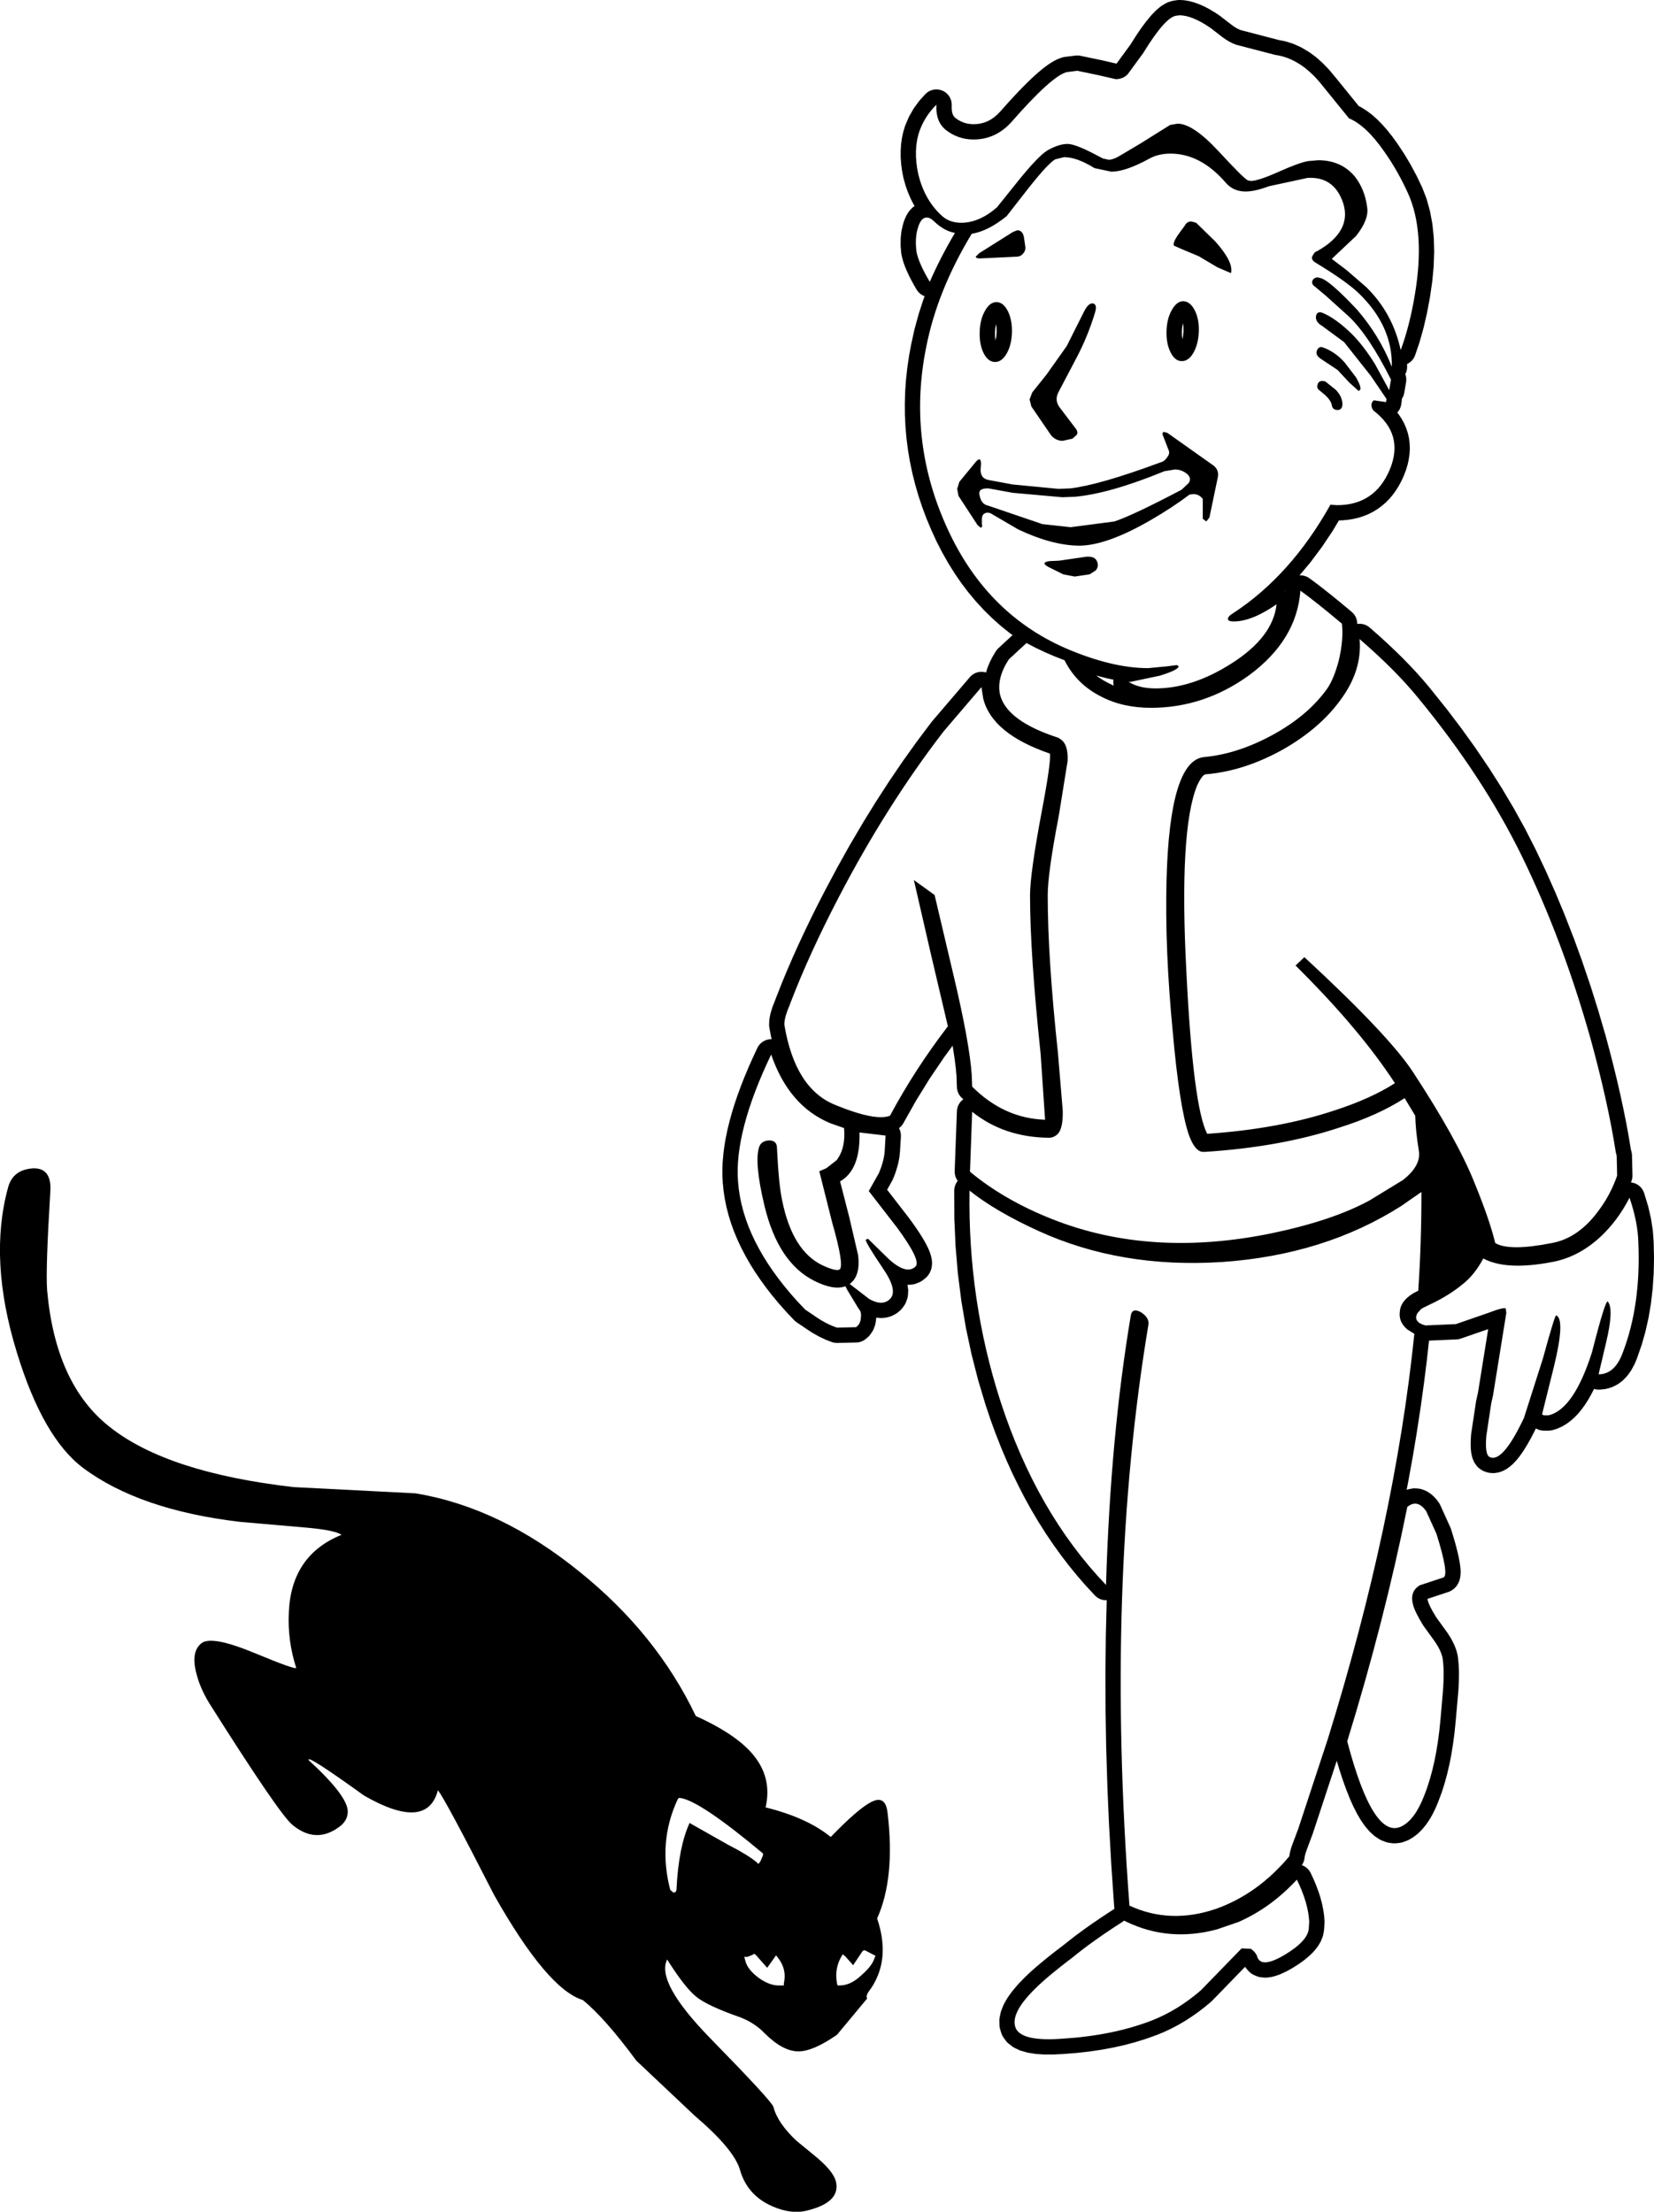 <?xml version="1.0" encoding="UTF-8"?>
<svg xmlns="http://www.w3.org/2000/svg" xmlns:xlink="http://www.w3.org/1999/xlink" width="44.599mm" height="59.649mm" viewBox="-197.144 86.008 44.599 59.649">
    <path transform="matrix(-1,0,0,1,0,0)" style="stroke:none;fill:#000000;fill-rule:evenodd" d="M174.744,135.55C174.256,135.046,173.896,134.733,173.662,134.612C173.399,134.472,173.25,134.565,173.212,134.892C173.071,136.068,173.166,137.02,173.493,137.748C173.23,138.523,173.31,139.186,173.732,139.736C173.778,139.811,173.788,139.867,173.76,139.904L174.575,140.884C175.006,141.183,175.352,141.332,175.615,141.332C175.895,141.332,176.2,141.169,176.528,140.842C176.696,140.665,176.907,140.525,177.16,140.422C177.778,140.207,178.185,140.016,178.382,139.848C178.579,139.689,178.836,139.358,179.155,138.854C179.361,139.265,178.972,139.974,177.989,140.982C176.884,142.112,176.317,142.727,176.289,142.83C176.214,143.119,176.008,143.423,175.671,143.74L175.193,144.132C174.847,144.412,174.649,144.65,174.603,144.847C174.519,145.21,174.767,145.467,175.347,145.616C175.647,145.701,175.975,145.663,176.331,145.504C176.771,145.309,177.057,144.986,177.188,144.538C177.291,144.165,177.699,143.675,178.41,143.069L179.984,141.584C180.555,140.81,181.038,140.263,181.431,139.946C182.068,139.75,182.864,138.807,183.819,137.118C184.7,135.391,185.205,134.449,185.336,134.29C185.533,135.037,186.199,135.083,187.332,134.43C188.38,133.674,188.877,133.357,188.821,133.478C188.118,134.122,187.767,134.584,187.767,134.864C187.767,135.032,187.847,135.172,188.006,135.284C188.427,135.592,188.849,135.568,189.27,135.214C189.523,134.99,190.267,133.898,191.504,131.938C191.663,131.676,191.776,131.419,191.841,131.168C191.954,130.766,191.912,130.486,191.715,130.327C191.537,130.178,191.054,130.267,190.267,130.594C189.528,130.901,189.158,131.032,189.158,130.986C189.317,130.491,189.383,129.987,189.355,129.473C189.307,128.456,188.835,127.766,187.936,127.401C188.048,127.318,188.366,127.252,188.891,127.206L190.675,127.051C192.483,126.837,193.892,126.352,194.904,125.596C195.625,125.054,196.22,124.018,196.688,122.487C197.203,120.817,197.283,119.333,196.927,118.036C196.843,117.718,196.623,117.545,196.267,117.518C195.911,117.499,195.752,117.718,195.789,118.175C195.873,119.557,195.902,120.434,195.873,120.807C195.723,122.496,195.162,123.724,194.188,124.489C193.157,125.311,191.504,125.852,189.228,126.114L185.94,126.282C184.414,126.534,182.934,127.243,181.501,128.41C180.124,129.521,179.085,130.813,178.382,132.288C177.596,132.642,177.057,133.021,176.766,133.422C176.476,133.814,176.387,134.257,176.5,134.752C175.75,134.938,175.165,135.205,174.744,135.55zM177.075,138.784L177.048,138.882C177.01,139.05,176.879,139.213,176.654,139.372C176.476,139.493,176.307,139.554,176.148,139.554L176.008,139.554L176.008,139.498C175.951,139.246,176.003,139.018,176.163,138.812L176.218,138.742L176.457,139.078L176.766,138.728L176.809,138.7L176.851,138.728L176.991,138.784L177.075,138.784zM173.802,138.616L173.844,138.602L173.887,138.63L174.14,139.008L174.35,138.77L174.42,138.714L174.462,138.784C174.585,138.999,174.622,139.237,174.575,139.498L174.561,139.554L174.505,139.554C174.308,139.554,174.116,139.465,173.928,139.288C173.722,139.111,173.601,138.952,173.563,138.812L173.535,138.756L173.802,138.616zM176.583,135.984C177.699,135.051,178.434,134.556,178.789,134.5L178.846,134.5L178.874,134.542C179.23,135.307,179.295,136.119,179.071,136.978L178.986,137.048C178.93,137.048,178.902,137.016,178.902,136.95C178.865,136.194,178.747,135.601,178.55,135.172L177.511,135.76C177.164,135.937,176.912,136.092,176.752,136.222L176.696,136.278L176.64,136.208L176.57,136.04L176.57,135.998L176.583,135.984z"/>
    <path transform="matrix(-1,0,0,1,0,0)" style="stroke:none;fill:#000000;fill-rule:evenodd" d="M165.401,86.012L165.485,86.024L165.544,86.036L165.623,86.06L165.663,86.074L165.718,86.102L165.806,86.155L165.841,86.178L165.86,86.193L165.958,86.275L165.99,86.305L166.097,86.417L166.117,86.44L166.233,86.581L166.247,86.598L166.373,86.768L166.383,86.782L166.518,86.982L166.525,86.993L166.661,87.208L167.037,87.724L167.431,87.634L167.439,87.632L168.01,87.513L168.051,87.506L168.093,87.504L168.146,87.507L168.432,87.543L168.473,87.55L168.51,87.561L168.564,87.579L168.604,87.595L168.663,87.621L168.692,87.636L168.755,87.671L168.777,87.684L168.846,87.728L168.863,87.739L168.938,87.792L168.951,87.802L169.031,87.864L169.042,87.872L169.126,87.943L169.135,87.95L169.225,88.029L169.232,88.035L169.327,88.123L169.333,88.129L169.433,88.225L169.439,88.231L169.544,88.336L169.549,88.34L169.659,88.454L169.663,88.458L169.779,88.58L169.782,88.584L169.903,88.715L169.907,88.719L170.033,88.859L170.036,88.862L170.16,89.002L170.25,89.096L170.336,89.169L170.421,89.228L170.506,89.274L170.595,89.31L170.689,89.336L170.789,89.352L170.896,89.357L170.965,89.354L171.03,89.346L171.093,89.333L171.154,89.315L171.214,89.291L171.273,89.262L171.332,89.226L171.381,89.19L171.406,89.167L171.425,89.144L171.442,89.116L171.456,89.084L171.469,89.043L171.478,88.99L171.483,88.927L171.482,88.836L171.484,88.795L171.489,88.753L171.499,88.713L171.514,88.673L171.531,88.636L171.553,88.6L171.578,88.567L171.607,88.536L171.638,88.509L171.672,88.484L171.709,88.464L171.747,88.447L171.786,88.434L171.827,88.425L171.869,88.42L171.911,88.42L171.952,88.423L171.993,88.431L172.033,88.443L172.072,88.459L172.109,88.479L172.143,88.502L172.175,88.529L172.201,88.555L172.345,88.715L172.373,88.749L172.497,88.919L172.521,88.958L172.624,89.138L172.645,89.18L172.726,89.371L172.742,89.412L172.781,89.542L172.79,89.575L172.82,89.709L172.825,89.741L172.845,89.881L172.848,89.911L172.857,90.055L172.858,90.084L172.858,90.233L172.857,90.26L172.846,90.414L172.844,90.44L172.823,90.599L172.819,90.622L172.788,90.786L172.78,90.82L172.734,90.985L172.727,91.01L172.672,91.167L172.662,91.193L172.599,91.341L172.587,91.368L172.515,91.509L172.501,91.535L172.483,91.564L172.493,91.571L172.527,91.596L172.556,91.623L172.587,91.654L172.614,91.685L172.629,91.705L172.658,91.745L172.685,91.789L172.712,91.838L172.729,91.875L172.754,91.933L172.765,91.964L172.787,92.031L172.796,92.064L172.83,92.206L172.839,92.255L172.856,92.41L172.858,92.454L172.859,92.62L172.858,92.659L172.842,92.837L172.833,92.893L172.814,92.973L172.807,93L172.781,93.086L172.774,93.108L172.74,93.2L172.733,93.218L172.692,93.316L172.685,93.331L172.637,93.435L172.631,93.448L172.575,93.558L172.569,93.568L172.506,93.684L172.501,93.694L172.43,93.815L172.407,93.85L172.381,93.883L172.351,93.912L172.319,93.939L172.285,93.962L172.247,93.982L172.212,93.996L172.243,94.079L172.249,94.097L172.373,94.478L172.378,94.497L172.482,94.877L172.487,94.897L172.571,95.277L172.574,95.292L172.631,95.598L172.633,95.613L172.678,95.919L172.68,95.934L172.713,96.239L172.715,96.255L172.736,96.558L172.737,96.574L172.746,96.876L172.746,96.892L172.744,97.193L172.743,97.209L172.729,97.509L172.728,97.525L172.702,97.823L172.7,97.84L172.662,98.137L172.66,98.153L172.61,98.449L172.607,98.465L172.545,98.76L172.542,98.775L172.468,99.069L172.464,99.084L172.379,99.377L172.374,99.392L172.277,99.683L172.272,99.697L172.164,99.987L172.158,100.001L172.037,100.29L172.031,100.304L171.896,100.598L171.889,100.613L171.744,100.896L171.736,100.911L171.582,101.183L171.573,101.199L171.41,101.459L171.4,101.475L171.229,101.724L171.217,101.74L171.037,101.978L171.025,101.993L170.835,102.22L170.822,102.235L170.623,102.451L170.609,102.466L170.401,102.67L170.387,102.684L170.17,102.877L170.154,102.891L169.928,103.073L169.912,103.085L169.841,103.136L170.221,103.487L170.25,103.517L170.276,103.549L170.294,103.576L170.371,103.703L170.386,103.73L170.449,103.854L170.463,103.885L170.513,104.007L170.526,104.043L170.557,104.145L170.596,104.134L170.638,104.128L170.679,104.126L170.721,104.128L170.762,104.134L170.803,104.145L170.842,104.159L170.88,104.178L170.915,104.2L170.948,104.225L170.978,104.254L170.993,104.271L172.018,105.47L172.034,105.491L172.414,105.997L172.42,106.005L172.793,106.526L172.798,106.534L173.163,107.07L173.168,107.078L173.525,107.629L173.53,107.637L173.879,108.203L173.883,108.21L174.224,108.791L174.229,108.798L174.562,109.394L174.566,109.401L174.891,110.012L174.894,110.017L175.087,110.392L175.089,110.396L175.273,110.765L175.275,110.77L175.45,111.133L175.452,111.138L175.619,111.495L175.622,111.501L175.78,111.853L175.782,111.859L175.931,112.205L175.934,112.211L176.075,112.552L176.077,112.558L176.209,112.894L176.212,112.899L176.246,112.991L176.307,113.145L176.317,113.175L176.36,113.313L176.371,113.355L176.394,113.473L176.4,113.515L176.401,113.536L176.405,113.635L176.405,113.677L176.398,113.727L176.359,113.936L176.356,113.952L176.337,114.035L176.347,114.034L176.389,114.036L176.43,114.042L176.47,114.052L176.51,114.067L176.547,114.085L176.583,114.107L176.616,114.132L176.647,114.161L176.674,114.192L176.698,114.226L176.723,114.272L176.844,114.531L176.847,114.538L176.96,114.791L176.963,114.799L177.066,115.046L177.07,115.054L177.165,115.295L177.168,115.304L177.254,115.539L177.258,115.549L177.335,115.778L177.339,115.789L177.408,116.012L177.411,116.024L177.471,116.241L177.474,116.254L177.526,116.465L177.529,116.479L177.572,116.685L177.575,116.699L177.609,116.899L177.611,116.915L177.637,117.109L177.638,117.126L177.655,117.314L177.657,117.333L177.665,117.515L177.665,117.534L177.665,117.711L177.664,117.732L177.655,117.903L177.654,117.922L177.633,118.121L177.631,118.143L177.6,118.342L177.596,118.363L177.555,118.563L177.55,118.583L177.498,118.783L177.493,118.803L177.43,119.003L177.424,119.021L177.351,119.221L177.344,119.239L177.26,119.44L177.253,119.456L177.158,119.657L177.15,119.673L177.045,119.874L177.037,119.889L176.922,120.09L176.914,120.104L176.788,120.306L176.779,120.318L176.642,120.521L176.634,120.532L176.487,120.734L176.479,120.745L176.321,120.948L176.312,120.958L176.144,121.161L176.136,121.17L175.956,121.373L175.947,121.384L175.732,121.61L175.702,121.639L175.664,121.668L175.401,121.846L175.395,121.85L175.242,121.95L175.22,121.963L175.069,122.048L175.044,122.061L174.896,122.131L174.866,122.144L174.722,122.199L174.682,122.212L174.642,122.22L174.6,122.225L174.566,122.226L174.053,122.214L174.011,122.211L173.97,122.204L173.93,122.192L173.891,122.177L173.854,122.158L173.819,122.135L173.789,122.11L173.736,122.064L173.706,122.035L173.67,121.989L173.631,121.932L173.609,121.897L173.585,121.846L173.559,121.778L173.546,121.739L173.536,121.695L173.524,121.617L173.52,121.579L173.517,121.544L173.516,121.545L173.495,121.547L173.422,121.553L173.381,121.555L173.348,121.553L173.28,121.547L173.239,121.541L173.199,121.531L173.137,121.512L173.097,121.498L173.059,121.479L173.001,121.448L172.965,121.426L172.934,121.402L172.881,121.358L172.851,121.33L172.814,121.287L172.768,121.225L172.745,121.19L172.725,121.153L172.709,121.114L172.683,121.039L172.671,120.999L172.664,120.958L172.661,120.929L172.656,120.842L172.655,120.8L172.66,120.755L172.674,120.658L172.628,120.657L172.55,120.65L172.508,120.644L172.468,120.634L172.436,120.623L172.366,120.595L172.328,120.577L172.292,120.556L172.265,120.537L172.202,120.488L172.17,120.461L172.141,120.431L172.121,120.405L172.105,120.383L172.082,120.348L172.063,120.311L172.049,120.277L172.039,120.249L172.027,120.209L172.018,120.154L172.014,120.12L172.012,120.078L172.013,120.049L172.016,120.01L172.023,119.957L172.032,119.912L172.042,119.874L172.057,119.824L172.067,119.794L172.089,119.738L172.097,119.717L172.125,119.654L172.134,119.637L172.168,119.569L172.175,119.556L172.216,119.482L172.222,119.472L172.268,119.392L172.274,119.383L172.328,119.297L172.332,119.29L172.392,119.198L172.396,119.192L172.462,119.095L172.466,119.09L172.538,118.987L172.542,118.982L172.621,118.874L172.628,118.864L173.223,118.094L173.084,117.846L173.058,117.79L172.994,117.623L172.985,117.595L172.938,117.438L172.929,117.404L172.899,117.257L172.892,117.216L172.878,117.081L172.876,117.062L172.852,116.658L172.852,116.616L172.856,116.575L172.864,116.534L172.876,116.494L172.892,116.455L172.904,116.433L172.89,116.423L172.859,116.395L172.83,116.365L172.805,116.332L172.786,116.301L172.441,115.687L172.076,115.097L171.68,114.512L171.458,114.21L171.445,114.285L171.403,114.565L171.372,114.813L171.353,115.019L171.342,115.33L171.338,115.372L171.33,115.413L171.318,115.453L171.302,115.491L171.283,115.528L171.259,115.563L171.232,115.595L171.209,115.618L171.168,115.656L171.19,115.671L171.221,115.699L171.249,115.73L171.273,115.764L171.295,115.8L171.312,115.838L171.326,115.877L171.336,115.918L171.342,115.976L171.402,117.592L171.401,117.634L171.396,117.676L171.387,117.716L171.374,117.756L171.357,117.794L171.337,117.831L171.319,117.855L171.341,117.884L171.363,117.92L171.381,117.958L171.396,117.997L171.406,118.037L171.412,118.079L171.414,118.12L171.411,118.853L171.411,118.87L171.379,119.596L171.378,119.613L171.318,120.333L171.316,120.35L171.226,121.063L171.224,121.08L171.105,121.786L171.102,121.803L170.954,122.503L170.95,122.52L170.773,123.213L170.769,123.229L170.563,123.916L170.558,123.929L170.433,124.301L170.43,124.31L170.297,124.674L170.293,124.683L170.154,125.038L170.15,125.048L170.003,125.395L169.999,125.405L169.846,125.743L169.841,125.753L169.68,126.083L169.675,126.094L169.508,126.416L169.502,126.426L169.328,126.74L169.322,126.75L169.141,127.055L169.134,127.065L168.946,127.363L168.939,127.373L168.744,127.662L168.737,127.672L168.534,127.953L168.527,127.963L168.318,128.235L168.31,128.246L168.093,128.51L168.085,128.52L167.862,128.776L167.853,128.785L167.623,129.033L167.593,129.062L167.56,129.088L167.525,129.111L167.487,129.13L167.448,129.145L167.408,129.156L167.367,129.162L167.325,129.165L167.302,129.164L167.326,130.122L167.326,130.129L167.337,131.128L167.337,131.133L167.333,132.146L167.333,132.151L167.316,133.177L167.315,133.182L167.283,134.221L167.283,134.226L167.237,135.277L167.236,135.283L167.176,136.347L167.175,136.352L167.101,137.43L167.096,137.471L167.093,137.484L167.116,137.502L167.3,137.621L167.304,137.624L167.491,137.748L167.495,137.751L167.674,137.873L167.679,137.876L167.849,137.996L167.857,138.001L168.174,138.234L168.185,138.243L168.464,138.463L168.631,138.591L168.635,138.593L168.79,138.714L168.794,138.717L168.938,138.833L168.942,138.836L169.074,138.945L169.079,138.949L169.2,139.051L169.206,139.056L169.315,139.152L169.322,139.158L169.419,139.248L169.426,139.254L169.513,139.338L169.523,139.348L169.685,139.515L169.703,139.535L169.837,139.694L169.858,139.72L169.965,139.869L169.988,139.906L170.068,140.046L170.092,140.097L170.144,140.228L170.157,140.267L170.165,140.299L170.189,140.42L170.196,140.461L170.197,140.514L170.194,140.626L170.191,140.667L170.183,140.708L170.177,140.731L170.146,140.834L170.132,140.874L170.115,140.911L170.086,140.957L170.027,141.039L170.001,141.072L169.972,141.102L169.947,141.123L169.86,141.191L169.826,141.215L169.781,141.24L169.666,141.295L169.627,141.311L169.602,141.318L169.459,141.359L169.41,141.37L169.238,141.397L169.201,141.402L169.001,141.415L168.973,141.416L168.744,141.416L168.722,141.415L168.466,141.402L168.455,141.401L168.124,141.375L168.11,141.374L167.788,141.338L167.774,141.336L167.46,141.29L167.446,141.288L167.142,141.232L167.126,141.229L166.832,141.163L166.816,141.159L166.53,141.083L166.514,141.078L166.238,140.992L166.221,140.986L165.954,140.89L165.936,140.883L165.761,140.811L165.744,140.803L165.571,140.722L165.554,140.713L165.384,140.624L165.368,140.615L165.2,140.517L165.185,140.508L165.02,140.401L165.005,140.391L164.842,140.276L164.828,140.266L164.667,140.142L164.654,140.132L164.495,140L164.463,139.97L163.57,139.05L163.553,139.079L163.514,139.126L163.464,139.178L163.434,139.207L163.401,139.233L163.366,139.255L163.332,139.272L163.265,139.301L163.226,139.316L163.186,139.327L163.132,139.335L163.048,139.342L163.007,139.343L162.951,139.339L162.85,139.323L162.809,139.314L162.786,139.307L162.668,139.269L162.625,139.252L162.49,139.191L162.461,139.177L162.309,139.093L162.287,139.08L162.139,138.986L162.119,138.973L161.99,138.88L161.967,138.863L161.857,138.771L161.831,138.748L161.739,138.658L161.709,138.625L161.637,138.537L161.604,138.491L161.551,138.404L161.531,138.367L161.52,138.342L161.486,138.256L161.472,138.217L161.463,138.177L161.447,138.093L161.441,138.046L161.43,137.868L161.43,137.808L161.44,137.678L161.443,137.652L161.462,137.519L161.467,137.494L161.495,137.357L161.5,137.335L161.537,137.195L161.543,137.174L161.589,137.03L161.596,137.012L161.651,136.864L161.657,136.848L161.721,136.696L161.728,136.681L161.801,136.525L161.82,136.488L161.843,136.454L161.87,136.421L161.9,136.392L161.932,136.366L161.968,136.343L162.005,136.324L162.041,136.31L162.02,136.277L162.001,136.239L161.986,136.2L161.975,136.16L161.969,136.127L161.961,136.07L161.948,136.015L161.928,135.949L161.894,135.856L161.753,135.478L161.747,135.463L161.099,133.495L161.036,133.707L161.033,133.717L160.944,133.992L160.94,134.003L160.85,134.254L160.845,134.267L160.755,134.494L160.749,134.51L160.658,134.713L160.649,134.732L160.558,134.911L160.546,134.933L160.455,135.088L160.437,135.116L160.345,135.247L160.32,135.279L160.228,135.387L160.191,135.425L160.098,135.508L160.066,135.535L160.045,135.549L159.952,135.609L159.916,135.63L159.877,135.647L159.783,135.683L159.743,135.696L159.688,135.707L159.594,135.719L159.552,135.722L159.491,135.719L159.396,135.708L159.355,135.701L159.302,135.685L159.207,135.649L159.168,135.633L159.141,135.618L159.054,135.566L159.008,135.535L158.924,135.469L158.888,135.437L158.807,135.356L158.778,135.324L158.701,135.229L158.679,135.2L158.605,135.09L158.588,135.064L158.517,134.939L158.505,134.915L158.437,134.777L158.428,134.756L158.364,134.603L158.358,134.587L158.278,134.373L158.271,134.355L158.199,134.129L158.194,134.112L158.128,133.874L158.124,133.858L158.065,133.607L158.062,133.593L158.01,133.33L158.008,133.316L157.964,133.04L157.962,133.028L157.924,132.741L157.923,132.729L157.893,132.429L157.892,132.423L157.82,131.603L157.819,131.589L157.807,131.35L157.806,131.333L157.804,131.114L157.804,131.093L157.813,130.896L157.815,130.87L157.833,130.693L157.844,130.634L157.87,130.529L157.887,130.478L157.932,130.366L157.95,130.327L158.012,130.208L158.029,130.178L158.11,130.051L158.124,130.031L158.422,129.618L158.51,129.47L158.578,129.342L158.622,129.243L158.643,129.178L158.651,129.141L158.652,129.128L158.09,128.942L158.051,128.926L158.014,128.907L157.972,128.88L157.955,128.867L157.923,128.841L157.894,128.811L157.867,128.778L157.855,128.76L157.841,128.739L157.821,128.702L157.804,128.664L157.796,128.644L157.787,128.615L157.776,128.574L157.771,128.549L157.766,128.512L157.761,128.465L157.759,128.42L157.759,128.388L157.761,128.335L157.763,128.31L157.769,128.249L157.772,128.23L157.782,128.161L157.784,128.147L157.798,128.07L157.8,128.059L157.818,127.973L157.82,127.964L157.841,127.87L157.843,127.862L157.869,127.76L157.87,127.754L157.9,127.644L157.901,127.639L157.935,127.521L157.936,127.516L157.974,127.39L157.975,127.386L158.016,127.252L158.035,127.203L158.309,126.598L158.328,126.561L158.359,126.515L158.419,126.437L158.457,126.395L158.518,126.335L158.55,126.308L158.577,126.288L158.639,126.246L158.675,126.225L158.723,126.203L158.786,126.179L158.826,126.167L158.867,126.158L158.893,126.155L158.957,126.149L158.999,126.147L159.041,126.149L159.07,126.154L159.135,126.166L159.176,126.175L159.215,126.189L159.175,125.984L159.174,125.979L159.053,125.31L159.052,125.305L158.941,124.642L158.941,124.636L158.84,123.979L158.839,123.974L158.749,123.322L158.748,123.316L158.667,122.671L158.667,122.665L158.611,122.163L157.869,122.131L157.827,122.127L157.786,122.119L157.752,122.108L157.016,121.853L157.291,123.565L157.336,123.767L157.342,123.795L157.473,124.662L157.477,124.695L157.485,124.818L157.486,124.837L157.489,124.946L157.489,124.97L157.486,125.065L157.484,125.097L157.475,125.177L157.467,125.223L157.452,125.289L157.441,125.329L157.432,125.352L157.411,125.403L157.394,125.441L157.362,125.492L157.335,125.528L157.309,125.561L157.279,125.59L157.233,125.627L157.2,125.649L157.164,125.67L157.126,125.688L157.094,125.7L157.05,125.714L157.01,125.725L156.955,125.732L156.909,125.736L156.867,125.736L156.816,125.732L156.768,125.724L156.727,125.716L156.689,125.704L156.64,125.686L156.602,125.669L156.58,125.658L156.529,125.63L156.485,125.601L156.432,125.561L156.4,125.535L156.345,125.485L156.321,125.461L156.265,125.4L156.247,125.38L156.189,125.309L156.176,125.292L156.116,125.209L156.105,125.194L156.043,125.101L156.036,125.089L155.972,124.986L155.965,124.974L155.9,124.86L155.895,124.851L155.828,124.726L155.823,124.717L155.755,124.582L155.751,124.575L155.73,124.532L155.7,124.547L155.662,124.564L155.622,124.577L155.581,124.585L155.54,124.59L155.516,124.591L155.385,124.591L155.343,124.588L155.302,124.582L155.262,124.572L155.178,124.546L155.133,124.529L155.05,124.492L155.009,124.471L154.928,124.423L154.893,124.401L154.814,124.342L154.784,124.319L154.706,124.25L154.682,124.227L154.605,124.147L154.585,124.125L154.51,124.035L154.494,124.014L154.42,123.913L154.407,123.894L154.335,123.783L154.324,123.765L154.254,123.643L154.245,123.626L154.175,123.494L154.168,123.479L154.162,123.466L154.154,123.469L154.114,123.478L154.072,123.484L154.031,123.485L154.003,123.484L153.896,123.474L153.855,123.469L153.821,123.461L153.722,123.433L153.682,123.42L153.647,123.404L153.555,123.358L153.519,123.337L153.49,123.318L153.405,123.253L153.373,123.226L153.354,123.206L153.276,123.123L153.238,123.077L153.167,122.975L153.141,122.932L153.077,122.812L153.059,122.775L153.002,122.636L152.994,122.614L152.881,122.287L152.873,122.264L152.777,121.925L152.772,121.903L152.693,121.551L152.689,121.53L152.628,121.166L152.625,121.145L152.582,120.769L152.58,120.749L152.554,120.361L152.553,120.342L152.545,119.941L152.545,119.924L152.554,119.511L152.555,119.491L152.575,119.211L152.579,119.176L152.625,118.88L152.631,118.85L152.703,118.539L152.711,118.513L152.81,118.188L152.825,118.148L152.843,118.111L152.865,118.075L152.89,118.042L152.919,118.011L152.95,117.984L152.984,117.96L153.021,117.939L153.059,117.922L153.099,117.91L153.14,117.901L153.167,117.898L153.154,117.865L153.141,117.825L153.132,117.785L153.127,117.743L153.126,117.705L153.138,117.171L153.141,117.129L153.15,117.079L153.17,117L153.225,116.671L153.226,116.664L153.291,116.307L153.292,116.301L153.366,115.934L153.367,115.928L153.448,115.552L153.449,115.546L153.538,115.159L153.539,115.154L153.636,114.757L153.637,114.752L153.741,114.346L153.742,114.341L153.854,113.924L153.857,113.916L154.05,113.254L154.053,113.245L154.257,112.596L154.26,112.588L154.476,111.951L154.478,111.942L154.705,111.318L154.709,111.309L154.947,110.698L154.95,110.689L155.199,110.09L155.203,110.081L155.463,109.495L155.467,109.486L155.739,108.913L155.744,108.902L156.017,108.367L156.023,108.355L156.318,107.822L156.324,107.811L156.64,107.278L156.646,107.267L156.984,106.735L156.991,106.725L157.35,106.194L157.356,106.184L157.737,105.654L157.744,105.645L158.146,105.115L158.153,105.107L158.577,104.578L158.582,104.571L158.743,104.38L158.75,104.371L158.921,104.178L158.928,104.17L159.11,103.975L159.116,103.968L159.309,103.77L159.315,103.763L159.519,103.563L159.525,103.558L159.739,103.355L159.744,103.35L159.969,103.145L159.975,103.14L160.211,102.933L160.243,102.908L160.279,102.885L160.316,102.866L160.355,102.851L160.395,102.84L160.436,102.834L160.478,102.831L160.52,102.833L160.546,102.836L160.548,102.804L160.552,102.763L160.561,102.722L160.574,102.682L160.59,102.644L160.611,102.607L160.635,102.573L160.663,102.542L160.695,102.511L160.863,102.37L160.865,102.369L161.026,102.236L161.028,102.234L161.18,102.11L161.183,102.108L161.327,101.992L161.33,101.99L161.465,101.883L161.469,101.88L161.596,101.782L161.6,101.779L161.72,101.689L161.724,101.685L161.836,101.604L161.871,101.581L161.908,101.561L161.947,101.546L161.987,101.535L162.028,101.527L162.07,101.524L162.104,101.525L161.825,101.194L161.81,101.175L161.505,100.767L161.492,100.749L161.201,100.313L161.19,100.294L161.041,100.043L160.954,100.041L160.928,100.039L160.808,100.028L160.781,100.024L160.666,100.006L160.638,100L160.528,99.974L160.497,99.966L160.392,99.932L160.362,99.921L160.261,99.881L160.231,99.867L160.135,99.818L160.106,99.802L160.015,99.746L159.986,99.727L159.9,99.664L159.874,99.643L159.792,99.573L159.768,99.55L159.691,99.472L159.67,99.449L159.598,99.364L159.579,99.339L159.512,99.246L159.496,99.223L159.434,99.123L159.42,99.099L159.362,98.992L159.351,98.969L159.298,98.854L159.288,98.829L159.242,98.71L159.233,98.684L159.197,98.567L159.189,98.538L159.163,98.423L159.157,98.392L159.141,98.28L159.137,98.246L159.13,98.136L159.13,98.099L159.133,97.992L159.136,97.954L159.148,97.85L159.155,97.81L159.178,97.709L159.189,97.671L159.221,97.572L159.235,97.535L159.277,97.438L159.294,97.404L159.346,97.31L159.365,97.279L159.427,97.187L159.448,97.159L159.468,97.134L159.453,97.118L159.428,97.085L159.406,97.049L159.388,97.011L159.374,96.972L159.363,96.931L159.36,96.91L159.348,96.826L159.344,96.785L159.344,96.764L159.326,96.735L159.307,96.697L159.292,96.658L159.278,96.599L159.23,96.314L159.225,96.272L159.225,96.23L159.228,96.189L159.236,96.148L159.248,96.108L159.252,96.099L159.236,96.067L159.221,96.028L159.21,95.988L159.204,95.947L159.202,95.887L159.203,95.825L159.178,95.813L159.142,95.791L159.109,95.765L159.078,95.737L159.051,95.706L159.027,95.671L159.006,95.635L158.984,95.582L158.871,95.249L158.865,95.229L158.764,94.87L158.759,94.851L158.67,94.467L158.666,94.45L158.589,94.041L158.586,94.024L158.526,93.612L158.523,93.591L158.487,93.199L158.486,93.175L158.473,92.804L158.473,92.777L158.483,92.425L158.485,92.395L158.519,92.064L158.524,92.031L158.582,91.72L158.59,91.684L158.671,91.393L158.683,91.355L158.788,91.084L158.801,91.053L158.943,90.756L158.951,90.74L159.104,90.455L159.113,90.438L159.276,90.165L159.287,90.148L159.46,89.887L159.469,89.874L159.594,89.701L159.605,89.686L159.729,89.53L159.742,89.514L159.864,89.375L159.881,89.357L160.002,89.234L160.022,89.215L160.142,89.109L160.168,89.088L160.287,88.999L160.318,88.978L160.435,88.905L160.474,88.884L160.506,88.868L161.151,88.073L161.155,88.069L161.303,87.892L161.323,87.869L161.475,87.713L161.499,87.69L161.654,87.553L161.683,87.53L161.842,87.414L161.877,87.392L162.039,87.296L162.078,87.276L162.245,87.201L162.289,87.184L162.459,87.13L162.505,87.118L162.668,87.086L163.68,86.822L163.73,86.803L163.791,86.773L163.857,86.734L163.93,86.682L164.244,86.439L164.27,86.42L164.393,86.339L164.409,86.33L164.527,86.259L164.546,86.248L164.659,86.189L164.682,86.178L164.79,86.13L164.818,86.119L164.921,86.081L164.953,86.071L165.052,86.044L165.091,86.035L165.184,86.019L165.23,86.013L165.318,86.008L165.36,86.008L165.401,86.012zM162.497,101.959L162.507,101.953L162.497,101.943L162.495,101.941L162.497,101.959zM167.332,104.293L167.311,104.298L167.121,104.338L167.125,104.375L167.125,104.417L167.121,104.458L167.113,104.497L167.147,104.483L167.274,104.421L167.408,104.347L167.529,104.267L167.582,104.226L167.332,104.293zM171.955,91.98C171.772,92.154,171.585,92.257,171.395,92.289C171.657,92.733,171.883,93.173,172.073,93.608C172.272,93.276,172.391,93.006,172.431,92.8C172.463,92.554,172.451,92.341,172.395,92.159C172.34,91.969,172.26,91.874,172.157,91.874C172.093,91.874,172.026,91.909,171.955,91.98zM174.492,117.869C174.126,117.663,173.951,117.223,173.968,116.55L173.265,116.633L173.288,117.037C173.297,117.211,173.348,117.414,173.444,117.643L173.718,118.13L172.955,119.116C172.518,119.71,172.352,120.059,172.455,120.162C172.614,120.32,172.852,120.257,173.17,119.972L173.73,119.425C173.761,119.41,173.773,119.413,173.765,119.437L173.801,119.437C173.809,119.485,173.658,119.738,173.348,120.198C173.062,120.609,172.994,120.89,173.146,121.041C173.28,121.176,173.467,121.176,173.706,121.041L174.23,120.637L174.206,120.614C174.031,120.471,173.963,120.222,174.004,119.865L174.242,118.843L174.492,117.869zM176.671,116.931C176.767,117.207,176.719,117.742,176.529,118.534C176.282,119.556,175.834,120.229,175.182,120.554C174.833,120.728,174.555,120.776,174.348,120.696L174.301,120.791L173.992,121.303C173.936,121.358,173.916,121.441,173.932,121.552C173.939,121.663,173.983,121.746,174.063,121.801L174.575,121.813C174.766,121.75,174.964,121.647,175.17,121.504L175.433,121.326L175.647,121.1C176.632,120.016,177.164,118.942,177.243,117.881C177.315,116.986,177.017,115.841,176.35,114.447C176.032,115.374,175.5,115.992,174.754,116.301L174.384,116.431C174.353,116.795,174.42,117.085,174.587,117.299L174.861,117.513L175.052,117.596L174.706,118.974C174.484,119.75,174.416,120.174,174.504,120.245C174.567,120.284,174.726,120.245,174.98,120.126C175.512,119.865,175.87,119.286,176.052,118.391C176.115,118.106,176.163,117.623,176.195,116.943C176.203,116.823,176.274,116.764,176.409,116.764C176.544,116.772,176.632,116.828,176.671,116.931zM158.685,126.768L158.411,127.373C158.18,128.11,158.117,128.502,158.22,128.55L158.863,128.763C159.046,128.875,159.106,129.048,159.042,129.287C159.01,129.413,158.919,129.599,158.768,129.845L158.459,130.273C158.339,130.447,158.268,130.601,158.244,130.736C158.212,130.958,158.208,131.235,158.232,131.568L158.303,132.387C158.375,133.203,158.522,133.888,158.745,134.443C158.911,134.871,159.113,135.144,159.351,135.263C159.86,135.516,160.349,134.751,160.817,132.97C160.15,130.807,159.61,128.701,159.197,126.649C159.014,126.499,158.844,126.538,158.685,126.768zM161.854,138.019C161.869,138.241,162.087,138.478,162.508,138.731C162.937,138.985,163.184,138.997,163.247,138.767C163.271,138.696,163.326,138.629,163.414,138.566L163.664,138.554L164.76,139.682C165.181,140.047,165.625,140.32,166.094,140.502C166.793,140.771,167.591,140.933,168.488,140.989C169.211,141.045,169.632,140.954,169.751,140.716C169.87,140.454,169.695,140.094,169.226,139.635C169.012,139.421,168.675,139.14,168.214,138.791C167.857,138.498,167.412,138.181,166.88,137.841L166.832,137.805L166.761,137.841C165.999,138.205,165.189,138.272,164.331,138.042L163.747,137.841C163.167,137.587,162.643,137.207,162.175,136.7C161.969,137.12,161.857,137.5,161.842,137.841L161.854,138.019zM158.709,121.754C158.939,121.691,159.01,121.579,158.923,121.421L158.827,121.314C158.796,121.291,158.721,121.251,158.601,121.196C158.244,121.029,157.938,120.839,157.684,120.625C157.478,120.459,157.299,120.233,157.148,119.948C156.735,120.17,156.116,120.202,155.29,120.043C154.821,119.956,154.393,119.734,154.003,119.377C153.686,119.085,153.419,118.728,153.205,118.309C153.054,118.752,152.975,119.156,152.967,119.52C152.919,120.637,153.058,121.623,153.384,122.479C153.527,122.875,153.746,123.072,154.039,123.072L153.837,122.217C153.693,121.615,153.678,121.247,153.789,121.112C153.828,121.057,153.972,121.512,154.218,122.479C154.544,123.5,154.932,124.067,155.385,124.178L155.516,124.178L155.564,124.154L155.242,122.859C155.036,122.012,155.016,121.552,155.183,121.481C155.206,121.473,155.326,121.861,155.54,122.645L156.052,124.249C156.434,125.057,156.739,125.409,156.97,125.306C157.065,125.267,157.096,125.073,157.065,124.724L156.934,123.857L156.886,123.643L156.528,121.421L156.54,121.303C156.557,121.263,156.719,121.303,157.029,121.421L157.887,121.718L158.709,121.754zM161.472,88.333L160.769,89.2C160.46,89.327,160.138,89.632,159.805,90.115C159.566,90.455,159.356,90.828,159.173,91.232C158.863,91.929,158.804,92.84,158.995,93.965C159.089,94.527,159.217,95.022,159.375,95.45C159.519,94.784,159.828,94.218,160.305,93.75L160.841,93.287L161.234,92.99L160.579,92.372C160.341,92.072,160.241,91.81,160.281,91.589C160.32,91.28,160.428,91.01,160.603,90.78C160.849,90.479,161.183,90.329,161.603,90.329L161.866,90.352C162.024,90.376,162.298,90.476,162.687,90.65C163.044,90.809,163.287,90.888,163.414,90.888L163.485,90.876C163.541,90.868,163.807,90.606,164.283,90.091C164.744,89.593,165.113,89.343,165.391,89.343L165.593,89.378L166.392,89.878L166.892,90.175C167.043,90.27,167.162,90.317,167.249,90.317L167.404,90.282L167.726,90.115C168.027,89.964,168.238,89.89,168.357,89.89C168.516,89.89,168.699,89.949,168.905,90.067C169.064,90.163,169.326,90.436,169.691,90.888L170.263,91.601C170.58,91.877,170.902,92.016,171.228,92.016C171.45,92.016,171.633,91.945,171.775,91.802C172.07,91.525,172.272,91.161,172.383,90.709C172.479,90.266,172.467,89.873,172.347,89.533C172.252,89.272,172.102,89.038,171.895,88.832C171.911,89.133,171.828,89.359,171.645,89.509C171.422,89.684,171.172,89.77,170.895,89.77C170.489,89.77,170.144,89.608,169.858,89.284C169.143,88.468,168.651,88.024,168.381,87.953L168.095,87.917L167.524,88.036L167.059,88.143C166.932,88.143,166.824,88.1,166.737,88.012L166.32,87.442C165.923,86.793,165.625,86.456,165.427,86.432L165.343,86.42C165.113,86.42,164.831,86.535,164.498,86.765L164.176,87.014C164.049,87.109,163.926,87.176,163.807,87.216L162.758,87.489C162.29,87.553,161.861,87.834,161.472,88.333zM175.826,113.045C175.485,112.158,175.052,111.211,174.528,110.206C173.67,108.558,172.729,107.069,171.704,105.738L170.68,104.539L170.632,104.848C170.474,105.481,169.874,105.976,168.834,106.332C168.81,106.475,168.885,107.006,169.06,107.925C169.267,109.026,169.37,109.77,169.37,110.158C169.37,111.204,169.274,112.63,169.084,114.435L168.964,116.206C169.703,116.182,170.358,115.885,170.93,115.314L170.942,114.994C170.982,114.423,171.14,113.548,171.419,112.368L171.943,110.146L172.502,109.742L172.049,111.714L171.585,113.686C172.181,114.463,172.701,115.267,173.146,116.098C173.408,116.201,173.904,116.103,174.634,115.802C175.349,115.509,175.802,114.792,175.993,113.651C176,113.533,175.957,113.362,175.861,113.14L175.826,113.045zM160.96,102.828C160.928,103.113,160.956,103.441,161.043,103.814C161.13,104.146,161.234,104.4,161.353,104.574C161.695,105.058,162.183,105.473,162.818,105.822C163.453,106.17,164.077,106.372,164.689,106.427C165.3,106.499,165.634,107.604,165.689,109.742C165.721,110.994,165.665,112.356,165.522,113.829C165.403,115.176,165.26,116.098,165.093,116.598C164.982,116.914,164.851,117.073,164.7,117.073L164.653,117.073C163.294,116.986,162.087,116.768,161.031,116.419C160.332,116.198,159.745,115.933,159.269,115.624L158.983,116.098C158.975,116.383,158.943,116.697,158.887,117.037C158.839,117.307,158.983,117.572,159.316,117.833L160.209,118.379C160.876,118.744,161.762,119.041,162.866,119.271C165.033,119.714,166.999,119.588,168.762,118.891C169.628,118.55,170.37,118.123,170.989,117.608L170.93,115.992C170.358,116.451,169.667,116.685,168.858,116.692C168.77,116.692,168.69,116.657,168.619,116.586C168.524,116.483,168.48,116.273,168.488,115.956L168.619,114.387C168.802,112.677,168.893,111.267,168.893,110.158C168.893,109.754,168.794,109.041,168.596,108.019L168.357,106.535C168.341,106.218,168.413,106.016,168.572,105.929L168.607,105.905C169.536,105.604,170.061,105.216,170.179,104.74C170.243,104.448,170.164,104.13,169.941,103.79L169.465,103.35C169.147,103.524,168.806,103.679,168.44,103.814C168.226,104.242,167.901,104.566,167.464,104.788C167.074,104.994,166.622,105.097,166.106,105.097C165.153,105.097,164.271,104.804,163.461,104.218C162.604,103.584,162.143,102.823,162.08,101.937C161.794,102.143,161.421,102.44,160.96,102.828zM162.58,106.238C161.889,105.85,161.353,105.386,160.972,104.848C160.599,104.333,160.436,103.798,160.483,103.244C159.84,103.798,159.312,104.329,158.899,104.836C157.74,106.245,156.811,107.663,156.112,109.089C155.374,110.601,154.754,112.25,154.253,114.031C153.944,115.156,153.717,116.174,153.575,117.085L153.551,117.18L153.539,117.714C153.658,118.055,153.821,118.364,154.027,118.641C154.393,119.148,154.818,119.445,155.302,119.532C156.064,119.683,156.572,119.683,156.826,119.532C156.922,119.128,157.108,118.585,157.386,117.905C157.696,117.128,158.248,116.134,159.042,114.923C159.471,114.265,160.448,113.231,161.972,111.822L162.21,112.047L162.044,112.214C160.979,113.283,160.142,114.285,159.531,115.22C159.959,115.497,160.503,115.742,161.162,115.956C162.163,116.289,163.306,116.498,164.593,116.586C164.847,116.095,165.033,114.645,165.153,112.238C165.288,109.679,165.192,108,164.867,107.2C164.78,107.009,164.704,106.906,164.641,106.891C163.958,106.836,163.271,106.618,162.58,106.238zM161.877,90.804L161.806,90.804C161.369,90.804,161.075,91.034,160.924,91.493C160.765,92,161.003,92.432,161.639,92.788C161.671,92.788,161.707,92.824,161.746,92.896C161.794,92.967,161.766,93.034,161.662,93.097C161.138,93.414,160.762,93.679,160.531,93.893C159.904,94.487,159.598,95.157,159.614,95.901C159.836,95.339,160.15,94.824,160.555,94.356C161.039,93.842,161.361,93.561,161.52,93.513L161.603,93.489C161.683,93.489,161.734,93.521,161.758,93.585C161.774,93.648,161.75,93.7,161.686,93.739L161.389,93.988L160.769,94.547C160.412,94.887,160.034,95.454,159.637,96.246L159.685,96.531L160.067,95.83C160.273,95.497,160.483,95.224,160.698,95.01C160.991,94.725,161.258,94.535,161.496,94.44L161.544,94.428C161.615,94.428,161.655,94.471,161.662,94.559C161.662,94.654,161.607,94.733,161.496,94.796L160.9,95.236L160.185,96.139L159.757,96.768L159.769,96.852L160.102,96.804C160.182,96.876,160.185,96.967,160.114,97.077C159.55,97.505,159.404,98.039,159.673,98.681C159.943,99.315,160.416,99.632,161.091,99.632L161.27,99.62C161.984,100.895,162.858,101.869,163.89,102.543C163.994,102.606,164.041,102.661,164.033,102.709C164.025,102.749,163.973,102.768,163.878,102.768C163.553,102.768,163.167,102.614,162.722,102.305C162.787,102.899,163.195,103.433,163.95,103.909C164.648,104.352,165.328,104.574,165.987,104.574C166.281,104.574,166.523,104.515,166.713,104.396L166.654,104.396L165.867,104.23C165.51,104.118,165.343,104.032,165.367,103.968L165.415,103.945L165.689,103.98L166.189,104.027C166.832,104.027,167.571,103.85,168.404,103.493C169.874,102.852,170.958,101.731,171.657,100.131C172.331,98.594,172.502,97.006,172.169,95.366C171.97,94.353,171.561,93.335,170.942,92.313C170.648,92.266,170.335,92.107,170.001,91.838L169.417,91.089C169.06,90.638,168.818,90.376,168.69,90.305L168.452,90.246C168.222,90.246,167.948,90.345,167.63,90.543L167.178,90.638C166.923,90.638,166.586,90.523,166.165,90.293C165.999,90.198,165.804,90.151,165.581,90.151C165.042,90.151,164.545,90.412,164.093,90.935C163.958,91.093,163.779,91.173,163.557,91.173C163.39,91.173,163.179,91.125,162.925,91.03L161.877,90.804zM161.412,96.293L161.484,96.282C161.556,96.282,161.599,96.313,161.615,96.376C161.639,96.448,161.619,96.503,161.556,96.543L161.4,96.673C161.297,96.776,161.241,96.864,161.234,96.935C161.218,97.022,161.166,97.065,161.079,97.065C160.984,97.065,160.94,97.002,160.948,96.876C160.956,96.756,161.015,96.638,161.127,96.519L161.412,96.293zM161.472,95.378L161.508,95.366C161.571,95.366,161.615,95.402,161.639,95.473C161.662,95.545,161.631,95.612,161.544,95.675L161.079,95.984L160.757,96.329L160.507,96.555L160.46,96.507C160.452,96.443,160.491,96.337,160.579,96.186L160.888,95.782C161.055,95.593,161.25,95.457,161.472,95.378zM168.846,101.141C169.012,101.164,169.024,101.216,168.881,101.295L168.476,101.497L168.166,101.557L167.762,101.497L167.595,101.39C167.547,101.327,167.531,101.263,167.547,101.2C167.571,101.081,167.654,101.021,167.798,101.021L167.845,101.021L168.584,101.129L168.846,101.141zM169.536,92.396C169.56,92.278,169.62,92.218,169.715,92.218L169.834,92.266L170.739,92.836L170.835,92.931C170.827,92.963,170.791,92.978,170.727,92.978L169.739,92.931C169.659,92.931,169.596,92.899,169.548,92.836C169.501,92.781,169.485,92.713,169.501,92.634L169.536,92.396zM164.379,92.515L164.891,92.016L165.022,91.98C165.101,91.98,165.161,92.02,165.201,92.099L165.367,92.325C165.478,92.484,165.518,92.587,165.487,92.634L165.272,92.729L164.819,92.919L164.319,93.216L163.962,93.37L163.95,93.37C163.902,93.173,164.045,92.887,164.379,92.515zM165.689,94.927C165.697,95.157,165.661,95.351,165.581,95.509C165.502,95.667,165.403,95.746,165.284,95.746L165.272,95.746C165.153,95.746,165.05,95.672,164.963,95.521C164.875,95.363,164.827,95.172,164.819,94.951C164.811,94.729,164.847,94.539,164.927,94.38C165.006,94.222,165.109,94.138,165.236,94.131C165.355,94.131,165.458,94.21,165.546,94.368C165.634,94.519,165.681,94.705,165.689,94.927zM165.234,94.818L165.232,94.936L165.242,95.055L165.262,95.158L165.262,95.16L165.274,95.065L165.276,94.941L165.266,94.824L165.246,94.723L165.246,94.721L165.234,94.818zM170.727,94.951C170.736,95.18,170.7,95.375,170.621,95.533C170.541,95.691,170.438,95.77,170.311,95.77C170.191,95.77,170.088,95.695,170.001,95.545C169.914,95.394,169.866,95.208,169.858,94.986C169.85,94.765,169.885,94.571,169.965,94.404C170.044,94.246,170.144,94.162,170.263,94.155L170.275,94.155C170.394,94.155,170.497,94.234,170.585,94.392C170.672,94.543,170.72,94.729,170.727,94.951zM170.285,94.75L170.272,94.854L170.271,94.972L170.281,95.09L170.3,95.188L170.3,95.19L170.313,95.089L170.314,94.963L170.305,94.848L170.285,94.749L170.285,94.75zM167.904,94.392L168.381,95.342L168.929,96.115L169.31,96.591L169.382,96.78L169.334,96.97L168.798,97.754C168.71,97.85,168.607,97.897,168.488,97.897L168.226,97.838L168.107,97.731C168.083,97.683,168.091,97.632,168.13,97.577L168.572,96.994C168.666,96.867,168.678,96.733,168.607,96.591L168.107,95.64C167.908,95.26,167.745,94.86,167.618,94.44C167.571,94.289,167.591,94.206,167.678,94.19L167.69,94.19C167.762,94.19,167.833,94.258,167.904,94.392zM170.739,98.396C170.763,98.396,170.795,98.42,170.835,98.467L171.275,99.002L171.335,99.192L171.299,99.382L170.787,100.166L170.703,100.238C170.664,100.238,170.652,100.202,170.668,100.131L170.668,100.012C170.668,99.893,170.612,99.834,170.501,99.834L170.441,99.846L169.691,100.285C169.087,100.571,168.544,100.717,168.06,100.724L168.048,100.724C167.555,100.724,166.912,100.495,166.117,100.035C165.721,99.806,165.371,99.576,165.069,99.346L164.963,99.334C164.859,99.334,164.776,99.379,164.712,99.465L164.712,100L164.617,100.071L164.533,99.965L164.307,98.883C164.275,98.733,164.331,98.614,164.474,98.527L165.665,97.683L165.749,97.659C165.804,97.659,165.812,97.703,165.772,97.79L165.629,98.159C165.605,98.214,165.622,98.278,165.677,98.348C165.725,98.42,165.784,98.463,165.855,98.479C166.944,98.883,167.754,99.117,168.286,99.18L168.607,99.192L169.846,99.073L170.477,98.955C170.628,98.931,170.703,98.84,170.703,98.681L170.692,98.515C170.692,98.436,170.708,98.396,170.739,98.396zM170.727,99.382C170.767,99.248,170.7,99.18,170.525,99.18L170.489,99.18L169.834,99.299L168.5,99.418L168.166,99.406C167.539,99.35,166.733,99.121,165.749,98.717L165.463,98.669C165.351,98.669,165.248,98.705,165.153,98.776C165.05,98.855,165.03,98.943,165.093,99.037L165.284,99.216C166.158,99.676,166.761,99.961,167.094,100.071L168.274,100.226L169.036,100.143L170.501,99.644C170.621,99.62,170.696,99.533,170.727,99.382zM159.363,118.534L158.816,118.154C158.816,119.089,158.844,119.96,158.899,120.768L158.899,120.815C159.217,120.966,159.384,121.156,159.399,121.385C159.423,121.568,159.356,121.727,159.197,121.861L159.007,121.98C159.356,125.377,160.134,129.021,161.341,132.91L162.139,135.334L162.282,135.714C162.338,135.857,162.369,135.975,162.378,136.07C162.941,136.744,163.597,137.215,164.343,137.484C165.169,137.769,165.951,137.742,166.689,137.401C167.127,131.619,166.956,126.396,166.177,121.73C166.161,121.603,166.229,121.493,166.38,121.397C166.538,121.311,166.63,121.342,166.654,121.493C167.019,123.663,167.241,126.083,167.321,128.752C168.567,127.453,169.517,125.801,170.168,123.797C170.755,121.976,171.033,120.083,171.001,118.118C170.533,118.491,169.917,118.851,169.155,119.2C167.67,119.881,166.014,120.162,164.188,120.043C162.354,119.916,160.745,119.413,159.363,118.534z"/>
</svg>
